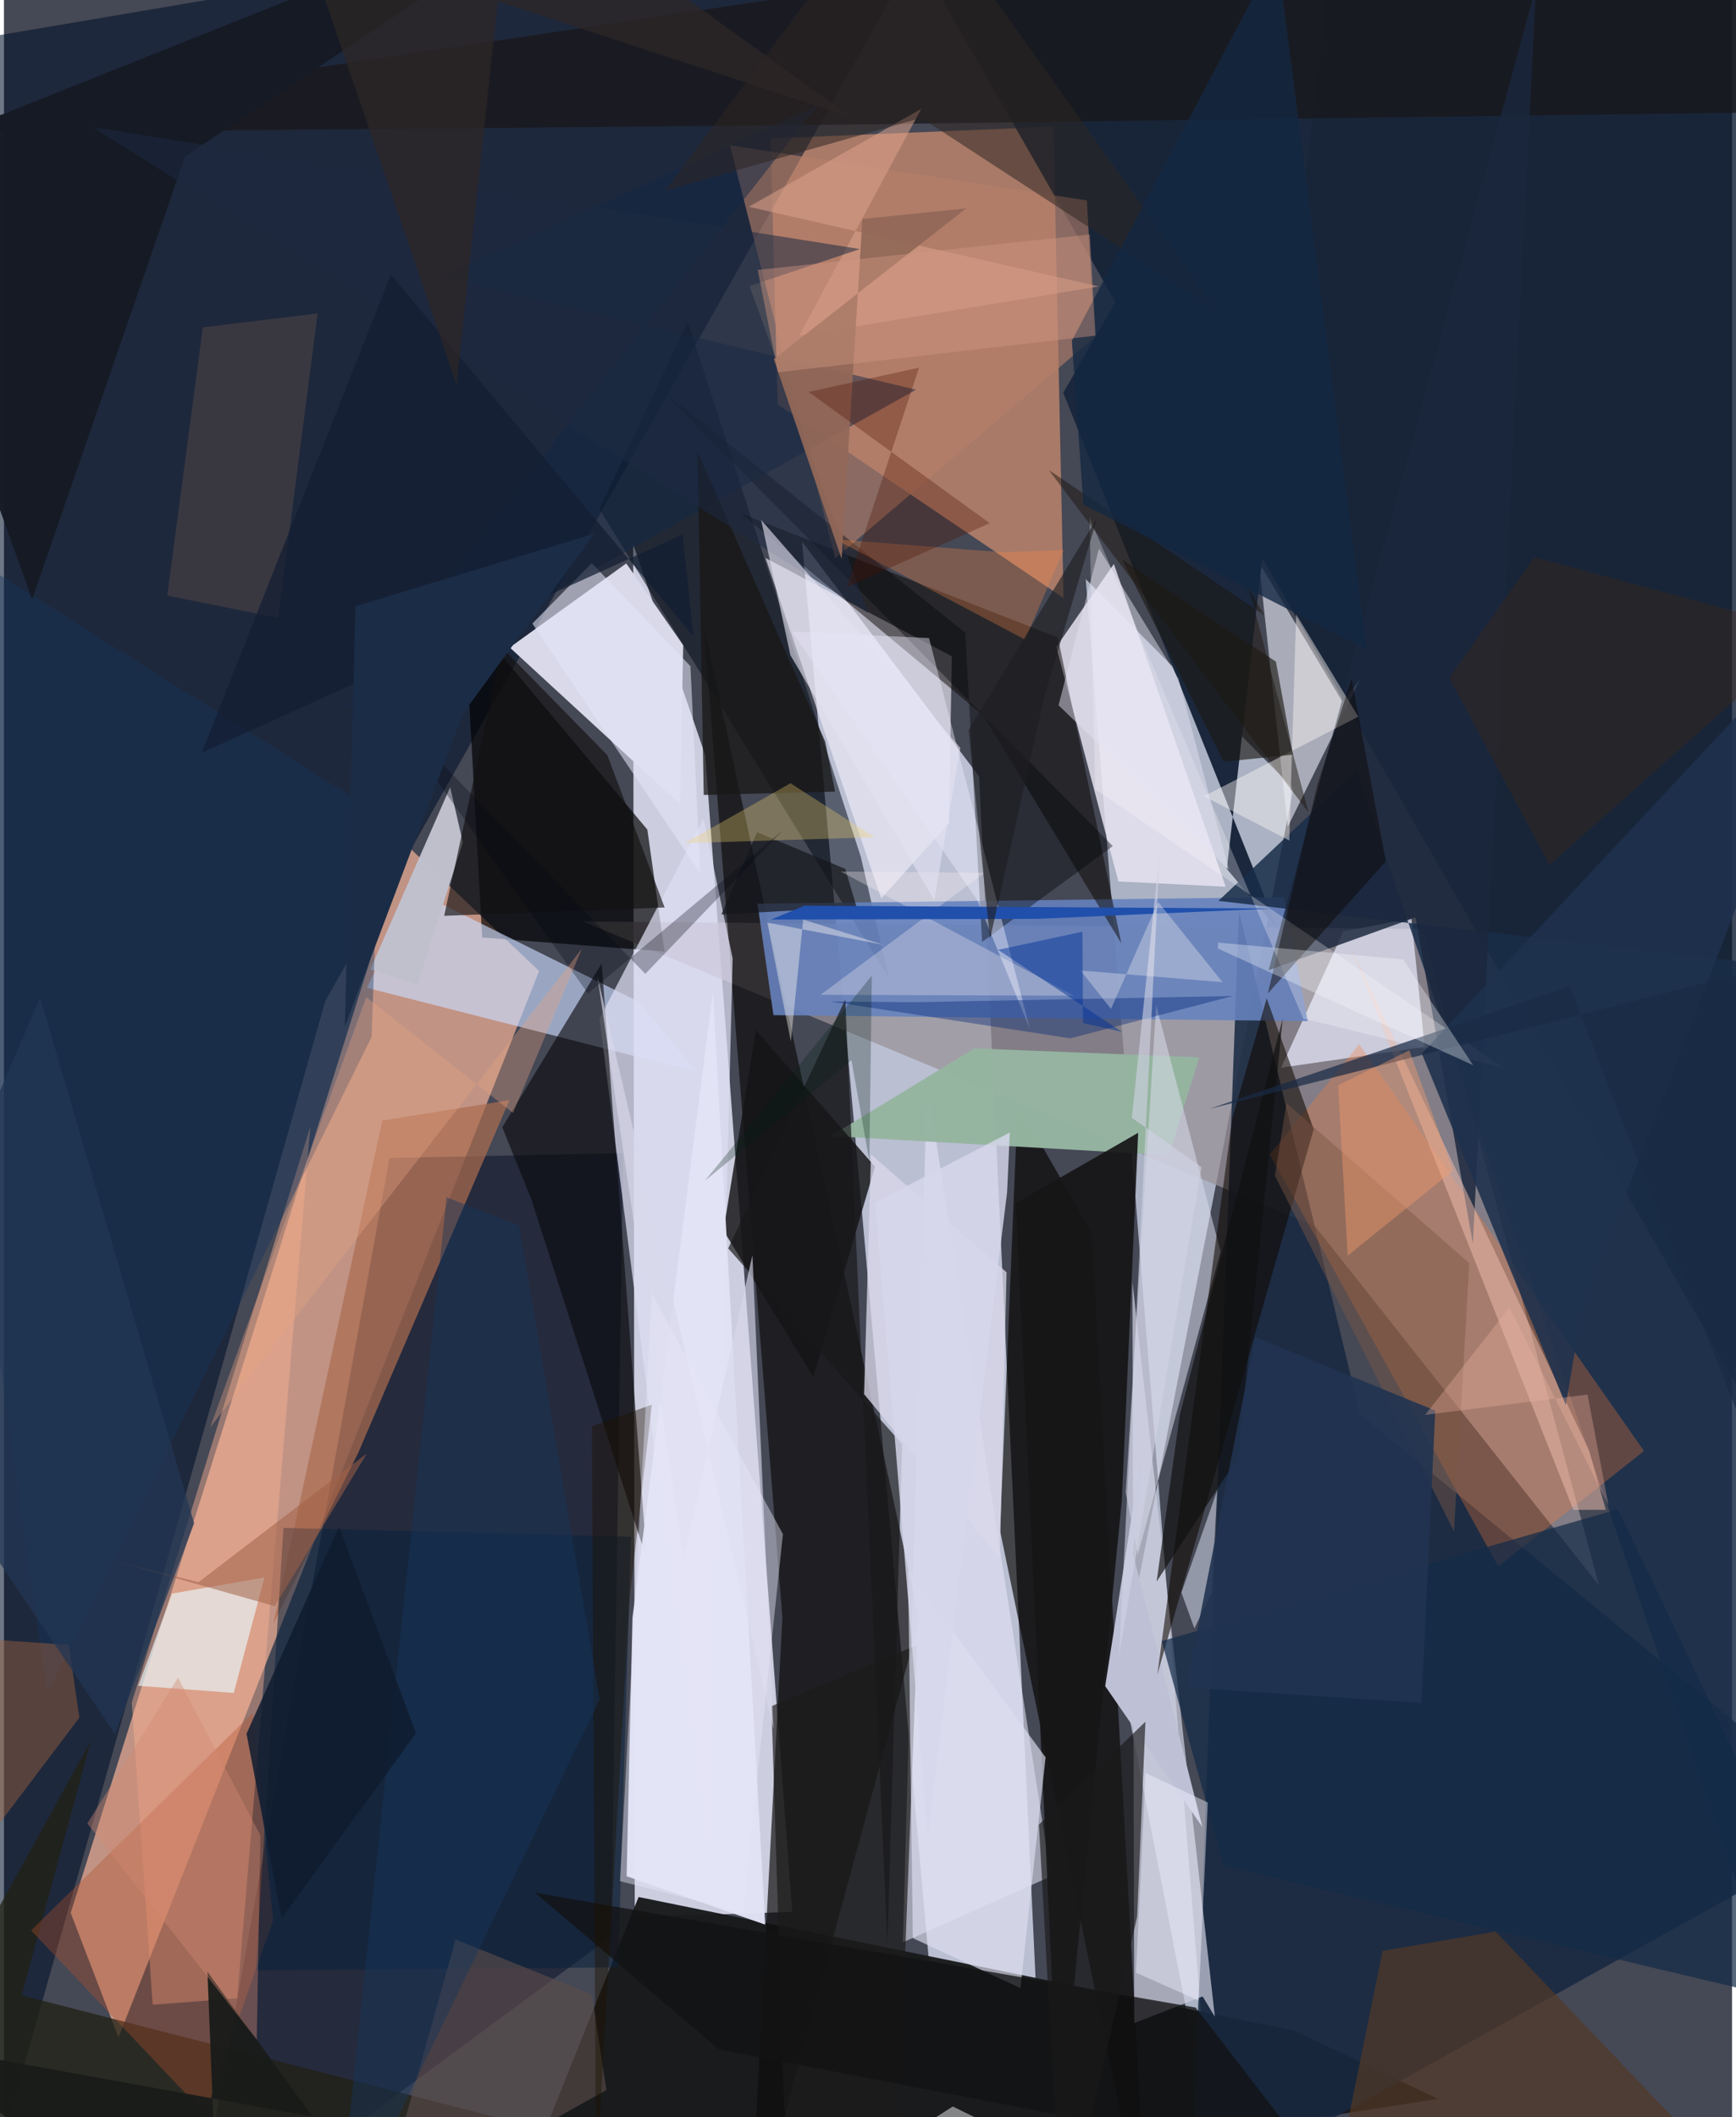 <svg xmlns="http://www.w3.org/2000/svg" width="228" height="278" viewBox="0 0 836 1024"><path fill="#454855" d="M0 0h836v1024H0z"/><path fill="#e9e9fb" fill-opacity=".824" d="M381.35 924.69l-76.183 2.611-.777-664.106 34.832 101.931z"/><path fill="#cbd1e4" fill-opacity=".871" d="M386.093 261.988L447.44 948.23l51.671 9.88-27.356-582.566z"/><path fill="#d5def1" fill-opacity=".706" d="M540.25 808.937l83.546-427.725L523.33 280.064l60.5 752.944z"/><path fill="#dfa590" fill-opacity=".808" d="M258.868 469.647L55.416 985.387 32.28 925.19l162.402-516.582z"/><path fill="#989299" fill-opacity=".729" d="M634.19 593.002L280.131 445.677l405.945 3.642 85.585 317.514z"/><path fill="#f7a177" fill-opacity=".557" d="M507.753 61.27l-136.88 5.71 3.414 128.631L512.6 289.238z"/><path fill="#001129" fill-opacity=".569" d="M-56.904 26.29L463.679-62 155.464 484.151-14.88 1086z"/><path fill="#0e1d33" fill-opacity=".808" d="M854.524 698.383l33.833-402.216L898-48.795 418.352-62z"/><path fill="#18191a" fill-opacity=".961" d="M693.773 1015.157l-69.584-33.034-317.175-64.607L239.319 1086z"/><path fill="#d9d9ea" d="M301.06 272.502l-56.375 40.648 82.354 75.821 1.565-76.903z"/><path fill="#000a24" fill-opacity=".467" d="M186.512 560.04l113.05-2.262L293.73 936.6 91.296 1086z"/><path fill="#172841" fill-opacity=".855" d="M898 882.7L655.952 683.862 597.499 440.77 574.3 1062.72z"/><path fill="#010100" fill-opacity=".675" d="M231.354 453.447l-8.683-157.933 88.578 105.723 8.311 58.988z"/><path fill="#0f0e0e" fill-opacity=".694" d="M442.85 783.492l-104.37-481.26 38.093 480.25L360.684 1086z"/><path fill="#dbddea" fill-opacity=".667" d="M656.16 328.513l-35.091 71.38-13.983-127.986 40.408 67.471z"/><path fill="#e7e4f2" fill-opacity=".843" d="M509.1 312.88l30.03 113.447 51.909 2.54-54.09-156.108z"/><path fill="#050400" fill-opacity=".651" d="M481.876 740.321l8.546-206.648 35.863 62.641L553.318 1086z"/><path fill="#cdcedf" fill-opacity=".714" d="M585.802 975.419l-5.912-9.802-33.092 12.883-.868-358.443z"/><path fill="#eeebf9" fill-opacity=".655" d="M368.405 269.872l90.166 47.565-1.466 80.712-32.71 36.397z"/><path fill="#1a273c" d="M616.137 449.442L512.467 189.99l131.6-228.87-52.485 459.142z"/><path fill="#e9ecff" fill-opacity=".702" d="M687.292 506.37l-6.4-62.155-32.894 6.228-30.17 65.955z"/><path fill="#06101b" fill-opacity=".545" d="M288.035 246.236L428.149 473.17l-13.626-58.738-83.734-258.963z"/><path fill="#cbdcff" fill-opacity=".635" d="M175.62 477.769l159.792 40.795-28.495-34.123-108.969-54.05z"/><path fill="#feb494" fill-opacity=".439" d="M61.827 823.459l10.11 146.177 40.925-3.139 35.348-421.576z"/><path fill="#6682be" fill-opacity=".886" d="M630.748 493.876l-11.535-59.99-254.655 3.214 7.69 53.904z"/><path fill="#dedef2" fill-opacity=".725" d="M338.429 395.95l14.094 67.604-11.142 445.28-53.285-416.14z"/><path fill="#0b0b0e" fill-opacity=".624" d="M310.995 754.24L255.21 580.276l-14.14-35.068 48.095-79.19z"/><path fill="#e8e6fa" fill-opacity=".561" d="M494.366 829.589l12.079 77.968-71.585 31.886 11.718-415.584z"/><path fill="#192d49" fill-opacity=".851" d="M858.03 467.114l-270.513-31.392 66.777-62.95L898 1086z"/><path fill="#fe7a33" fill-opacity=".294" d="M722.924 757.682l70.494-55.88-137.794-196.72-43.217 53.31z"/><path fill="#0a0501" fill-opacity=".49" d="M473.692 345.998l-117.185-97.635L509.88 308.35l30.676 147.903z"/><path fill="#19171a" fill-opacity=".749" d="M898 53.756l-506.92 6.702L-62 64.601 784.782-62z"/><path fill="#95b4a0" fill-opacity=".98" d="M469.477 507.066l-69.514 42.394 163.57 9.261 14.722-47.33z"/><path fill="#dadded" fill-opacity=".537" d="M588.564 605.375l-31.148-119.211-14.745 235.703 5.897 29.88z"/><path fill="#222014" fill-opacity=".757" d="M8.618 965.098l246.99 63.394-317.608 1.7 103.978-187.99z"/><path fill="#161617" fill-opacity=".925" d="M548.706 547.889l-7.918 177.92-30.285 307.156-20.999-451.022z"/><path fill="#151516" fill-opacity=".827" d="M421.381 564.265l-29.84 101.764-43.455-70.835 15.655-97.005z"/><path fill="#bec0d5" d="M551.443 695.42l-18.687 120.093 46.99 68.118L546.2 751.599z"/><path fill="#b57f6b" fill-opacity=".612" d="M402.092 270.106L351.206 70.27l172.677 26.67 3.77 66.213z"/><path fill="#e3e4f5" fill-opacity=".965" d="M304.065 782.402l-2.836 125.069 67.03 23.413-25.29-451.063z"/><path fill="#0f0700" fill-opacity=".569" d="M610.873 482.857l22.739 63.35-75.653 263.765 36.34-269.322z"/><path fill="#ab6c50" fill-opacity=".714" d="M183.046 541.957L130.31 785.573l41.153-83.066 73.066-170.41z"/><path fill="#1b273c" fill-opacity=".831" d="M741.218-6.904L611.823 469.252l71.063-25.542 27.73 157.825z"/><path fill="#c0c0cd" fill-opacity=".988" d="M215.852 380.743l-38.602 88.093 22.859 7.6 21.888-69.032z"/><path fill="#e8f6fa" fill-opacity=".659" d="M111.175 818.798l-46.232-3.43 16.4-44.606 44.709-7.837z"/><path fill="#1b1b1a" fill-opacity=".682" d="M441.706 795.625l-10.454 272.82-53.774-48.006-6.185-195.206z"/><path fill="#00050a" fill-opacity=".396" d="M465.06 306.017l8.147 149.565 63.222-46.361-219.267-221.368z"/><path fill="#b4502b" fill-opacity=".353" d="M130.196 928.94l-9.848-100.5L13.119 933.691l84.14 88.723z"/><path fill="#eabbac" fill-opacity=".525" d="M759.233 730.271L651.68 458.447l115.252 243.294 7.978 28.5z"/><path fill="#533826" fill-opacity=".694" d="M666.966 943.554L637.922 1086h228.496L721.63 934.262z"/><path fill="#09223d" fill-opacity=".537" d="M297.1 951.544l6.242-208.24-168.104-4.316-13.429 213.975z"/><path fill="#142846" fill-opacity=".494" d="M211.574 133.902l181.958-82.807L165.29 342.574l276.018-154.087z"/><path fill="#dad8ea" fill-opacity=".765" d="M419.457 558.39l-3.34 115.904 65.625 79.712 3.288-138.655z"/><path fill="#fefcff" fill-opacity=".271" d="M725.68 516.558l-97.192-23.962-103.34-242.406 2.714 131.502z"/><path fill="#132a48" fill-opacity=".714" d="M780.756 729.963L560.11 793.737l29.921 108.704L898 975.497z"/><path fill="#18181a" fill-opacity=".682" d="M407.004 483.393l20.404 456.797 7.134-241.731-84.17-94.651z"/><path fill="#13355e" fill-opacity=".384" d="M181.661 393.698l-3.793 107.822L20.962 818.88-62 240.417z"/><path fill="#dddeef" fill-opacity=".675" d="M503.906 849.97l-66.524-90.557 2.3 177.996 52.052 24.153z"/><path fill="#1a140c" fill-opacity=".471" d="M609.605 297.5L505.47 227.364l125.658 165.601-28.734-107.85z"/><path fill="#111010" fill-opacity=".647" d="M291.91 365.27l-50.895-51.966-28.049 129.645 106.651-4.034z"/><path fill="#151a24" fill-opacity=".973" d="M13.649 289.863L-62 79.77 293.303-62 87.62 75.693z"/><path fill="#fef9f7" fill-opacity=".431" d="M621.818 406.53l3.318-109.365 30.073 49.463-74.705 38.505z"/><path fill="#14161a" fill-opacity=".698" d="M347.029 442.305l17.285-39.782 42.68 17.713 5.464 18.412z"/><path fill="#1e314d" fill-opacity=".886" d="M898 282.457L763.41 633.081l-7.83 46.472-69.652-169.985z"/><path fill="#9e613f" fill-opacity=".455" d="M36.478 830.747l-5.151-35.204-64.28-4.317 28.84 93.274z"/><path fill="#e3ebfe" fill-opacity=".49" d="M584.237 770.405l2.682-49.565-17.293 49.43 6.27 17.328z"/><path fill="#ededff" fill-opacity=".435" d="M496.326 497.76l-48.804-189.157-66.315-3.118 89.7 129.979z"/><path fill="#fc8643" fill-opacity=".298" d="M402.188 260.86l80.86 6.237 29.66-1.072-18.717 43.315z"/><path fill="#795d4d" fill-opacity=".302" d="M96.198 158.337l55.546-6.742-19.07 147.208-53.662-10.719z"/><path fill="#f2f2ff" fill-opacity=".439" d="M582.396 871.825l-4.435 95.764-30.321-13.467 4.661-96.619z"/><path fill="#131314" fill-opacity=".78" d="M345.872 991.193l289.116 55.733-58.513-75.954-319.495-55.53z"/><path fill="#0f0f0f" fill-opacity=".671" d="M596.998 704.997l21.664-212.448-49.83 191.787-11.193 80.58z"/><path fill="#e6e6f9" fill-opacity=".561" d="M336.903 422.472l-4.801-100.268-47.754-49.822-28.733 29.21z"/><path fill="#0d0600" fill-opacity=".455" d="M635.48 379.187l-24.057 101.349 57.09-63.99-16.583-88.224z"/><path fill="#dea38d" fill-opacity=".529" d="M443.748 52.657L384.691 162.37l144.98-23.823-169.34-38.528z"/><path fill="#2d2622" fill-opacity=".537" d="M587.093 150.487L435.143-62 319.894 92.126l123.879-35.093z"/><path fill="#5a4c4b" fill-opacity=".631" d="M284.435 964.614L218.46 938.03l-37.575 134.341 110.558-61.471z"/><path fill="#181717" fill-opacity=".749" d="M338.532 384.5l-3.037-166.24 61.824 140.493 4.728 24.103z"/><path fill="#1c2a41" fill-opacity=".541" d="M360.665 138.35l53.393-17.894L42.79 61.49l375.218 235.06z"/><path fill="#fcf4f7" fill-opacity=".298" d="M474.413 422.138l-69.549-.565 112.83 60.02-122.673-.441z"/><path fill="#926858" fill-opacity=".933" d="M405.242 270.401L415.29 105.89l50.287-5.143-93.157 72.955z"/><path fill="#d9d9eb" fill-opacity=".647" d="M328.741 753.57l33.334-146.432 10.189 229.309-85.203-364.461z"/><path fill="#efd06c" fill-opacity=".322" d="M449.697 404.061l-28.422.915-40.785-26.132-51.204 28.974z"/><path fill="#002576" fill-opacity=".392" d="M439.4 484.762l155.114-3.042-78.61 20.474-116.347-17.825z"/><path fill="#1e1101" fill-opacity=".42" d="M302.725 772.469l-16.29 283.967-2.017-366.663 29.004-10.37z"/><path fill="#fffaf2" fill-opacity=".404" d="M386.663 444.752l38.84 12.239-56.213-10.776 11.391 57.525z"/><path fill="#1a1c19" fill-opacity=".957" d="M149.239 1023.7L-62 985.43 103.688 1086 98.44 953.653z"/><path fill="#060915" fill-opacity=".302" d="M376.65 401.673l-94.147 78.848-101.491-143.067 129.262 133.58z"/><path fill="#191919" fill-opacity=".647" d="M548.2 927.049L511.98 1086 500.7 882.49l51.517-49.767z"/><path fill="#192a44" fill-opacity=".718" d="M583 536.373l174.332-59.304L898 833.913l-20.763-372.189z"/><path fill="#e3e1f1" fill-opacity=".616" d="M380.463 316.898l-14.17-65.42 96.378 110.265-12.616 73.681z"/><path fill="#3d2514" fill-opacity=".404" d="M740.382 269.5l-41.17 58.286 48.486 90.564 126.835-112.708z"/><path fill="#204fac" fill-opacity=".988" d="M371.16 444.747l16.085-6.689 226.421 1.375-114.183 4.987z"/><path fill="#d1d3e5" fill-opacity=".604" d="M545.652 540.605l13.604-130.18L539.4 801.41l39.934-236.9z"/><path fill="#e5a383" fill-opacity=".357" d="M246.267 538.266l-70.992-55.961-75.56 208.149 179.893-231.648z"/><path fill="#16355b" fill-opacity=".439" d="M160.63 1086l127.601-264.043-39.046-229.248-35.038-13.62z"/><path fill="#142742" fill-opacity=".796" d="M659.179 314.085L615.795-23.099l-99.167 187.888 5.57 79.247z"/><path fill="#e6e7f9" fill-opacity=".443" d="M298 909.854l59.519 15.123 19.322-182.985-63.44-116.475z"/><path fill="#101c30" fill-opacity=".859" d="M199.331 838.293l-37.233-99.851-44.744 100.103 16.95 89.295z"/><path fill="#f8fbff" fill-opacity=".318" d="M676.923 463.991l33.852 51.234-123.444-56.416-.064-2.917z"/><path fill="#7b5745" fill-opacity=".451" d="M701.486 740.6l-86.62-171.905 5.571-35.13 88.461 77.385z"/><path fill="#4d1200" fill-opacity=".31" d="M442.726 177.787l-53.481 11.78 87.658 63.472-69.209 30.955z"/><path fill="#001f13" fill-opacity=".271" d="M339.165 571.026l70.839-58.257 8.663 48.91 1.157-89.755z"/><path fill="#f7f5f4" fill-opacity=".333" d="M589.538 475.068l-31.162-38.808-22.822 51.717-14.729-18.585z"/><path fill="#d48972" fill-opacity=".388" d="M84.203 811.441l39.85 76.283-1.744 98.774L40.352 881.93z"/><path fill="#d29783" fill-opacity=".424" d="M374.404 180.084l-9.766-49.528 160.663-17.167 2.789 48.924z"/><path fill="#213450" fill-opacity=".898" d="M692.435 682.258l-87.15-35.606-33.456 169.543 114.009 7.47z"/><path fill="#d7d7eb" fill-opacity=".827" d="M486.612 547.751l-65.09 33.835 25.368 306.476 38.384-311.233z"/><path fill="#1d1915" fill-opacity=".639" d="M590.075 368.418l33.504-3.433-8.245-44.993-74.412-49.415z"/><path fill="#121e32" fill-opacity=".725" d="M95.68 364.106l91.5-231.41 146.39 175.206-5.22-49.397z"/><path fill="#f99d6d" fill-opacity=".4" d="M679.857 508.012l-34.396 16.917 4.584 82.415 51.002-41.183z"/><path fill="#a26047" fill-opacity=".541" d="M53.428 754.856l77.598 22.006 44.512-73.837-81.47 62.244z"/><path fill="#f0eff1" fill-opacity=".498" d="M381.76 1042.827L596.248 1086l-137.245-67.175L354.126 1086z"/><path fill="#e4e2f2" fill-opacity=".478" d="M510.185 341.109l19.569-75.812 38.495 62.981 24.356 92.429z"/><path fill="#f1b4a3" fill-opacity=".329" d="M766.098 674.488l-78.555 9.824 40.794-52.009 47.924 95.912z"/><path fill="#2d2626" fill-opacity=".741" d="M218.964 186.12L245.608-62 409.28 56.393 145.144-30.053z"/><path fill="#1f1f22" fill-opacity=".631" d="M477.031 454.114L466.662 353.02l62.184-102.522-25.61 86.828z"/><path fill="#1b2c46" d="M170.006 293.227l-5.098 203.45 57.09-151.533 63.715-87.055z"/><path fill="#223654" fill-opacity=".741" d="M17.513 482.476L92.002 736.77 53.72 838.649-62 666.837z"/><path fill="#013195" fill-opacity=".475" d="M521.751 450.64l.264 44.17 18.874 4.263-59.948-39.663z"/></svg>